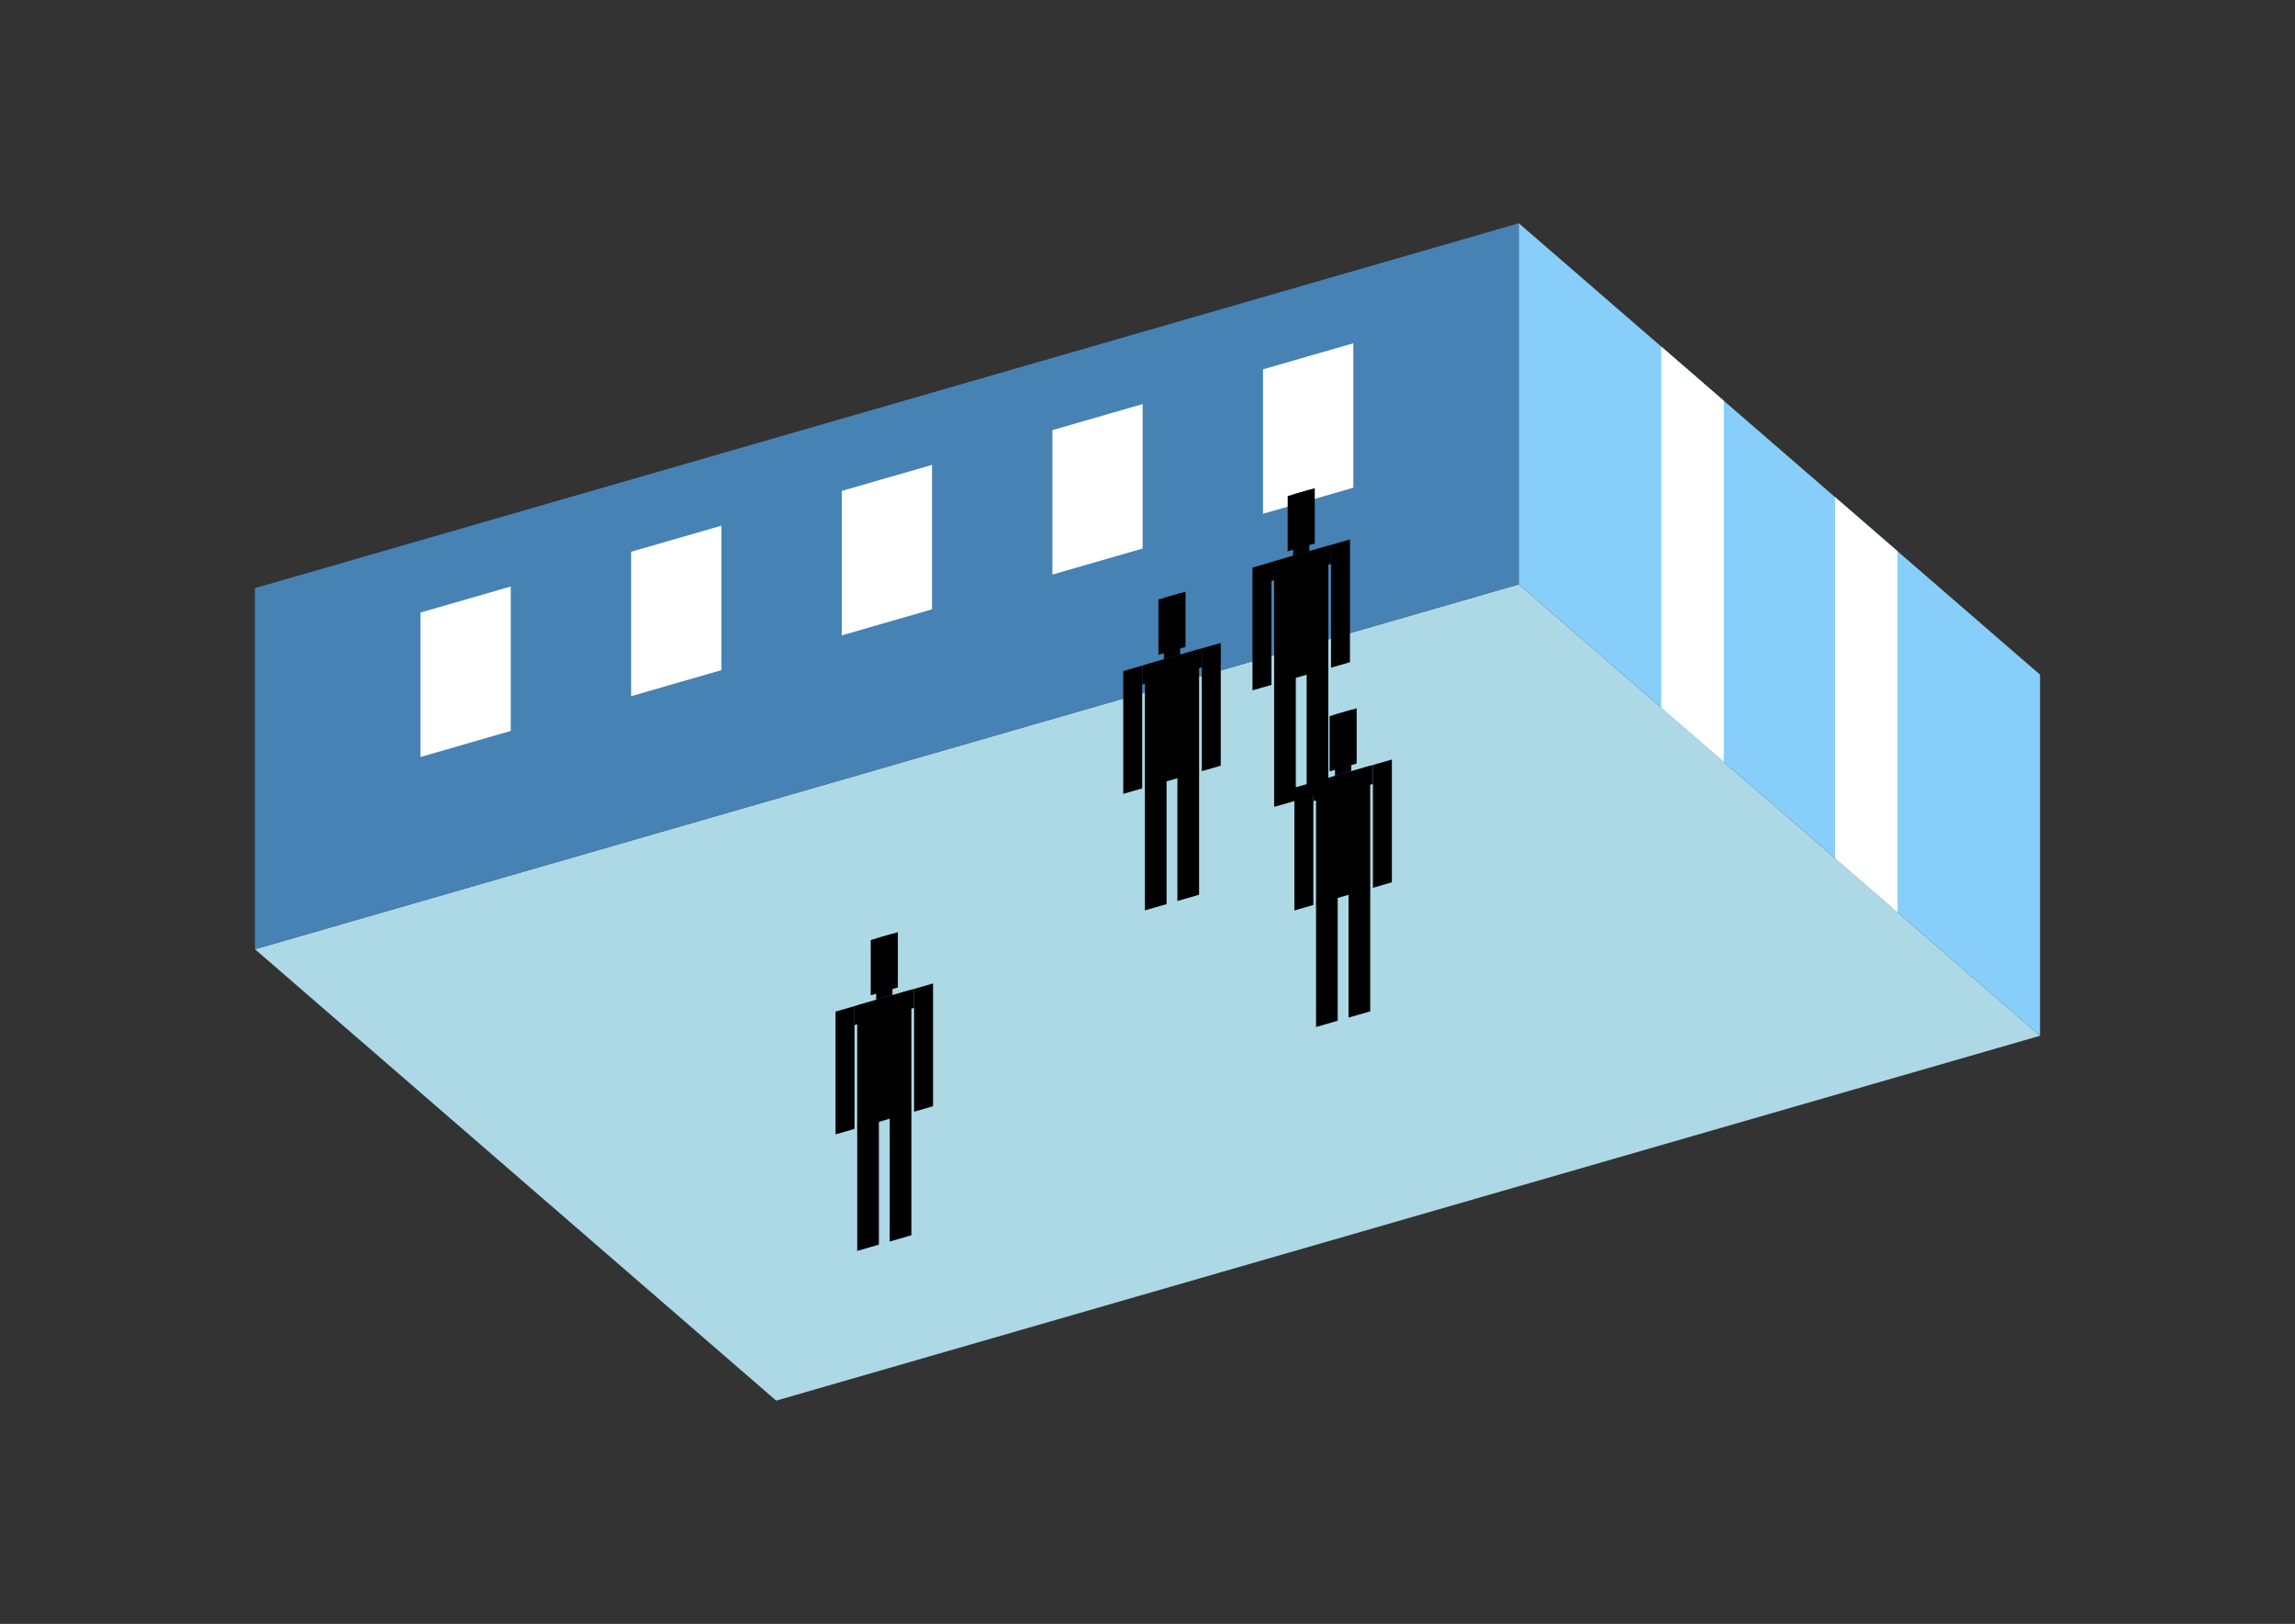 <?xml version="1.0" encoding="UTF-8"?>
<svg
  xmlns="http://www.w3.org/2000/svg"
  width="848"
  height="600"
  style="background-color:white"
>
  <rect width="100%" height="100%" fill="#333333" stroke="none"/>
  <polygon fill="lightblue" points="286.795,517.511 94.209,350.727 561.205,215.917 753.791,382.701" />
  <polygon fill="steelblue" points="94.209,350.727 94.209,217.299 561.205,82.489 561.205,215.917" />
  <polygon fill="lightskyblue" points="753.791,382.701 753.791,249.273 561.205,82.489 561.205,215.917" />
  <polygon fill="white" points="636.955,281.518 636.955,148.091 613.845,128.077 613.845,261.504" />
  <polygon fill="white" points="701.15,337.113 701.15,203.686 678.04,183.672 678.04,317.099" />
  <polygon fill="white" points="155.364,279.702 155.364,226.331 188.72,216.702 188.72,270.073" />
  <polygon fill="white" points="233.196,257.234 233.196,203.863 266.553,194.233 266.553,247.604" />
  <polygon fill="white" points="311.029,234.765 311.029,181.394 344.386,171.765 344.386,225.136" />
  <polygon fill="white" points="388.861,212.297 388.861,158.926 422.218,149.297 422.218,202.668" />
  <polygon fill="white" points="466.694,189.829 466.694,136.458 500.051,126.828 500.051,180.199" />
  <polygon fill="hsl(360.0,50.0%,70.716%)" points="470.795,298.132 470.795,252.313 478.801,250.002 478.801,295.821" />
  <polygon fill="hsl(360.0,50.0%,70.716%)" points="490.81,292.355 490.81,246.536 482.804,248.847 482.804,294.666" />
  <polygon fill="hsl(360.0,50.0%,70.716%)" points="462.79,255.078 462.79,209.713 469.795,207.69 469.795,253.056" />
  <polygon fill="hsl(360.0,50.0%,70.716%)" points="491.81,246.7 491.81,201.335 498.815,199.313 498.815,244.678" />
  <polygon fill="hsl(360.0,50.0%,70.716%)" points="469.795,214.695 469.795,207.69 491.81,201.335 491.81,208.34" />
  <polygon fill="hsl(360.0,50.0%,70.716%)" points="470.795,252.767 470.795,207.402 490.81,201.624 490.81,246.989" />
  <polygon fill="hsl(360.0,50.0%,70.716%)" points="475.799,203.689 475.799,183.275 485.806,180.386 485.806,200.8" />
  <polygon fill="hsl(360.0,50.0%,70.716%)" points="477.8,205.379 477.8,182.697 483.805,180.964 483.805,203.646" />
  <polygon fill="hsl(360.0,50.0%,65.218%)" points="423.045,336.368 423.045,290.549 431.05,288.238 431.05,334.057" />
  <polygon fill="hsl(360.0,50.0%,65.218%)" points="443.059,330.591 443.059,284.772 435.053,287.083 435.053,332.902" />
  <polygon fill="hsl(360.0,50.0%,65.218%)" points="415.039,293.314 415.039,247.949 422.044,245.927 422.044,291.292" />
  <polygon fill="hsl(360.0,50.0%,65.218%)" points="444.059,284.937 444.059,239.571 451.064,237.549 451.064,282.914" />
  <polygon fill="hsl(360.0,50.0%,65.218%)" points="422.044,252.932 422.044,245.927 444.059,239.571 444.059,246.576" />
  <polygon fill="hsl(360.0,50.0%,65.218%)" points="423.045,291.003 423.045,245.638 443.059,239.86 443.059,285.225" />
  <polygon fill="hsl(360.0,50.0%,65.218%)" points="428.048,241.925 428.048,221.511 438.055,218.622 438.055,239.036" />
  <polygon fill="hsl(360.0,50.0%,65.218%)" points="430.05,243.616 430.05,220.933 436.054,219.2 436.054,241.882" />
  <polygon fill="hsl(360.0,50.0%,51.427%)" points="486.28,379.452 486.28,333.633 494.286,331.322 494.286,377.141" />
  <polygon fill="hsl(360.0,50.0%,51.427%)" points="506.295,373.674 506.295,327.855 498.289,330.166 498.289,375.985" />
  <polygon fill="hsl(360.0,50.0%,51.427%)" points="478.275,336.397 478.275,291.032 485.28,289.01 485.28,334.375" />
  <polygon fill="hsl(360.0,50.0%,51.427%)" points="507.295,328.02 507.295,282.655 514.3,280.632 514.3,325.998" />
  <polygon fill="hsl(360.0,50.0%,51.427%)" points="485.28,296.015 485.28,289.01 507.295,282.655 507.295,289.659" />
  <polygon fill="hsl(360.0,50.0%,51.427%)" points="486.28,334.086 486.28,288.721 506.295,282.943 506.295,328.309" />
  <polygon fill="hsl(360.0,50.0%,51.427%)" points="491.284,285.008 491.284,264.594 501.291,261.705 501.291,282.12" />
  <polygon fill="hsl(360.0,50.0%,51.427%)" points="493.285,286.699 493.285,264.016 499.29,262.283 499.29,284.966" />
  <polygon fill="hsl(360.0,50.0%,43.829%)" points="316.742,462.185 316.742,416.366 324.748,414.055 324.748,459.874" />
  <polygon fill="hsl(360.0,50.0%,43.829%)" points="336.756,456.407 336.756,410.588 328.751,412.899 328.751,458.718" />
  <polygon fill="hsl(360.0,50.0%,43.829%)" points="308.737,419.13 308.737,373.765 315.742,371.743 315.742,417.108" />
  <polygon fill="hsl(360.0,50.0%,43.829%)" points="337.757,410.753 337.757,365.388 344.762,363.366 344.762,408.731" />
  <polygon fill="hsl(360.0,50.0%,43.829%)" points="315.742,378.748 315.742,371.743 337.757,365.388 337.757,372.393" />
  <polygon fill="hsl(360.0,50.0%,43.829%)" points="316.742,416.819 316.742,371.454 336.756,365.677 336.756,411.042" />
  <polygon fill="hsl(360.0,50.0%,43.829%)" points="321.746,367.741 321.746,347.327 331.753,344.438 331.753,364.853" />
  <polygon fill="hsl(360.0,50.0%,43.829%)" points="323.747,369.432 323.747,346.749 329.751,345.016 329.751,367.699" />
</svg>
